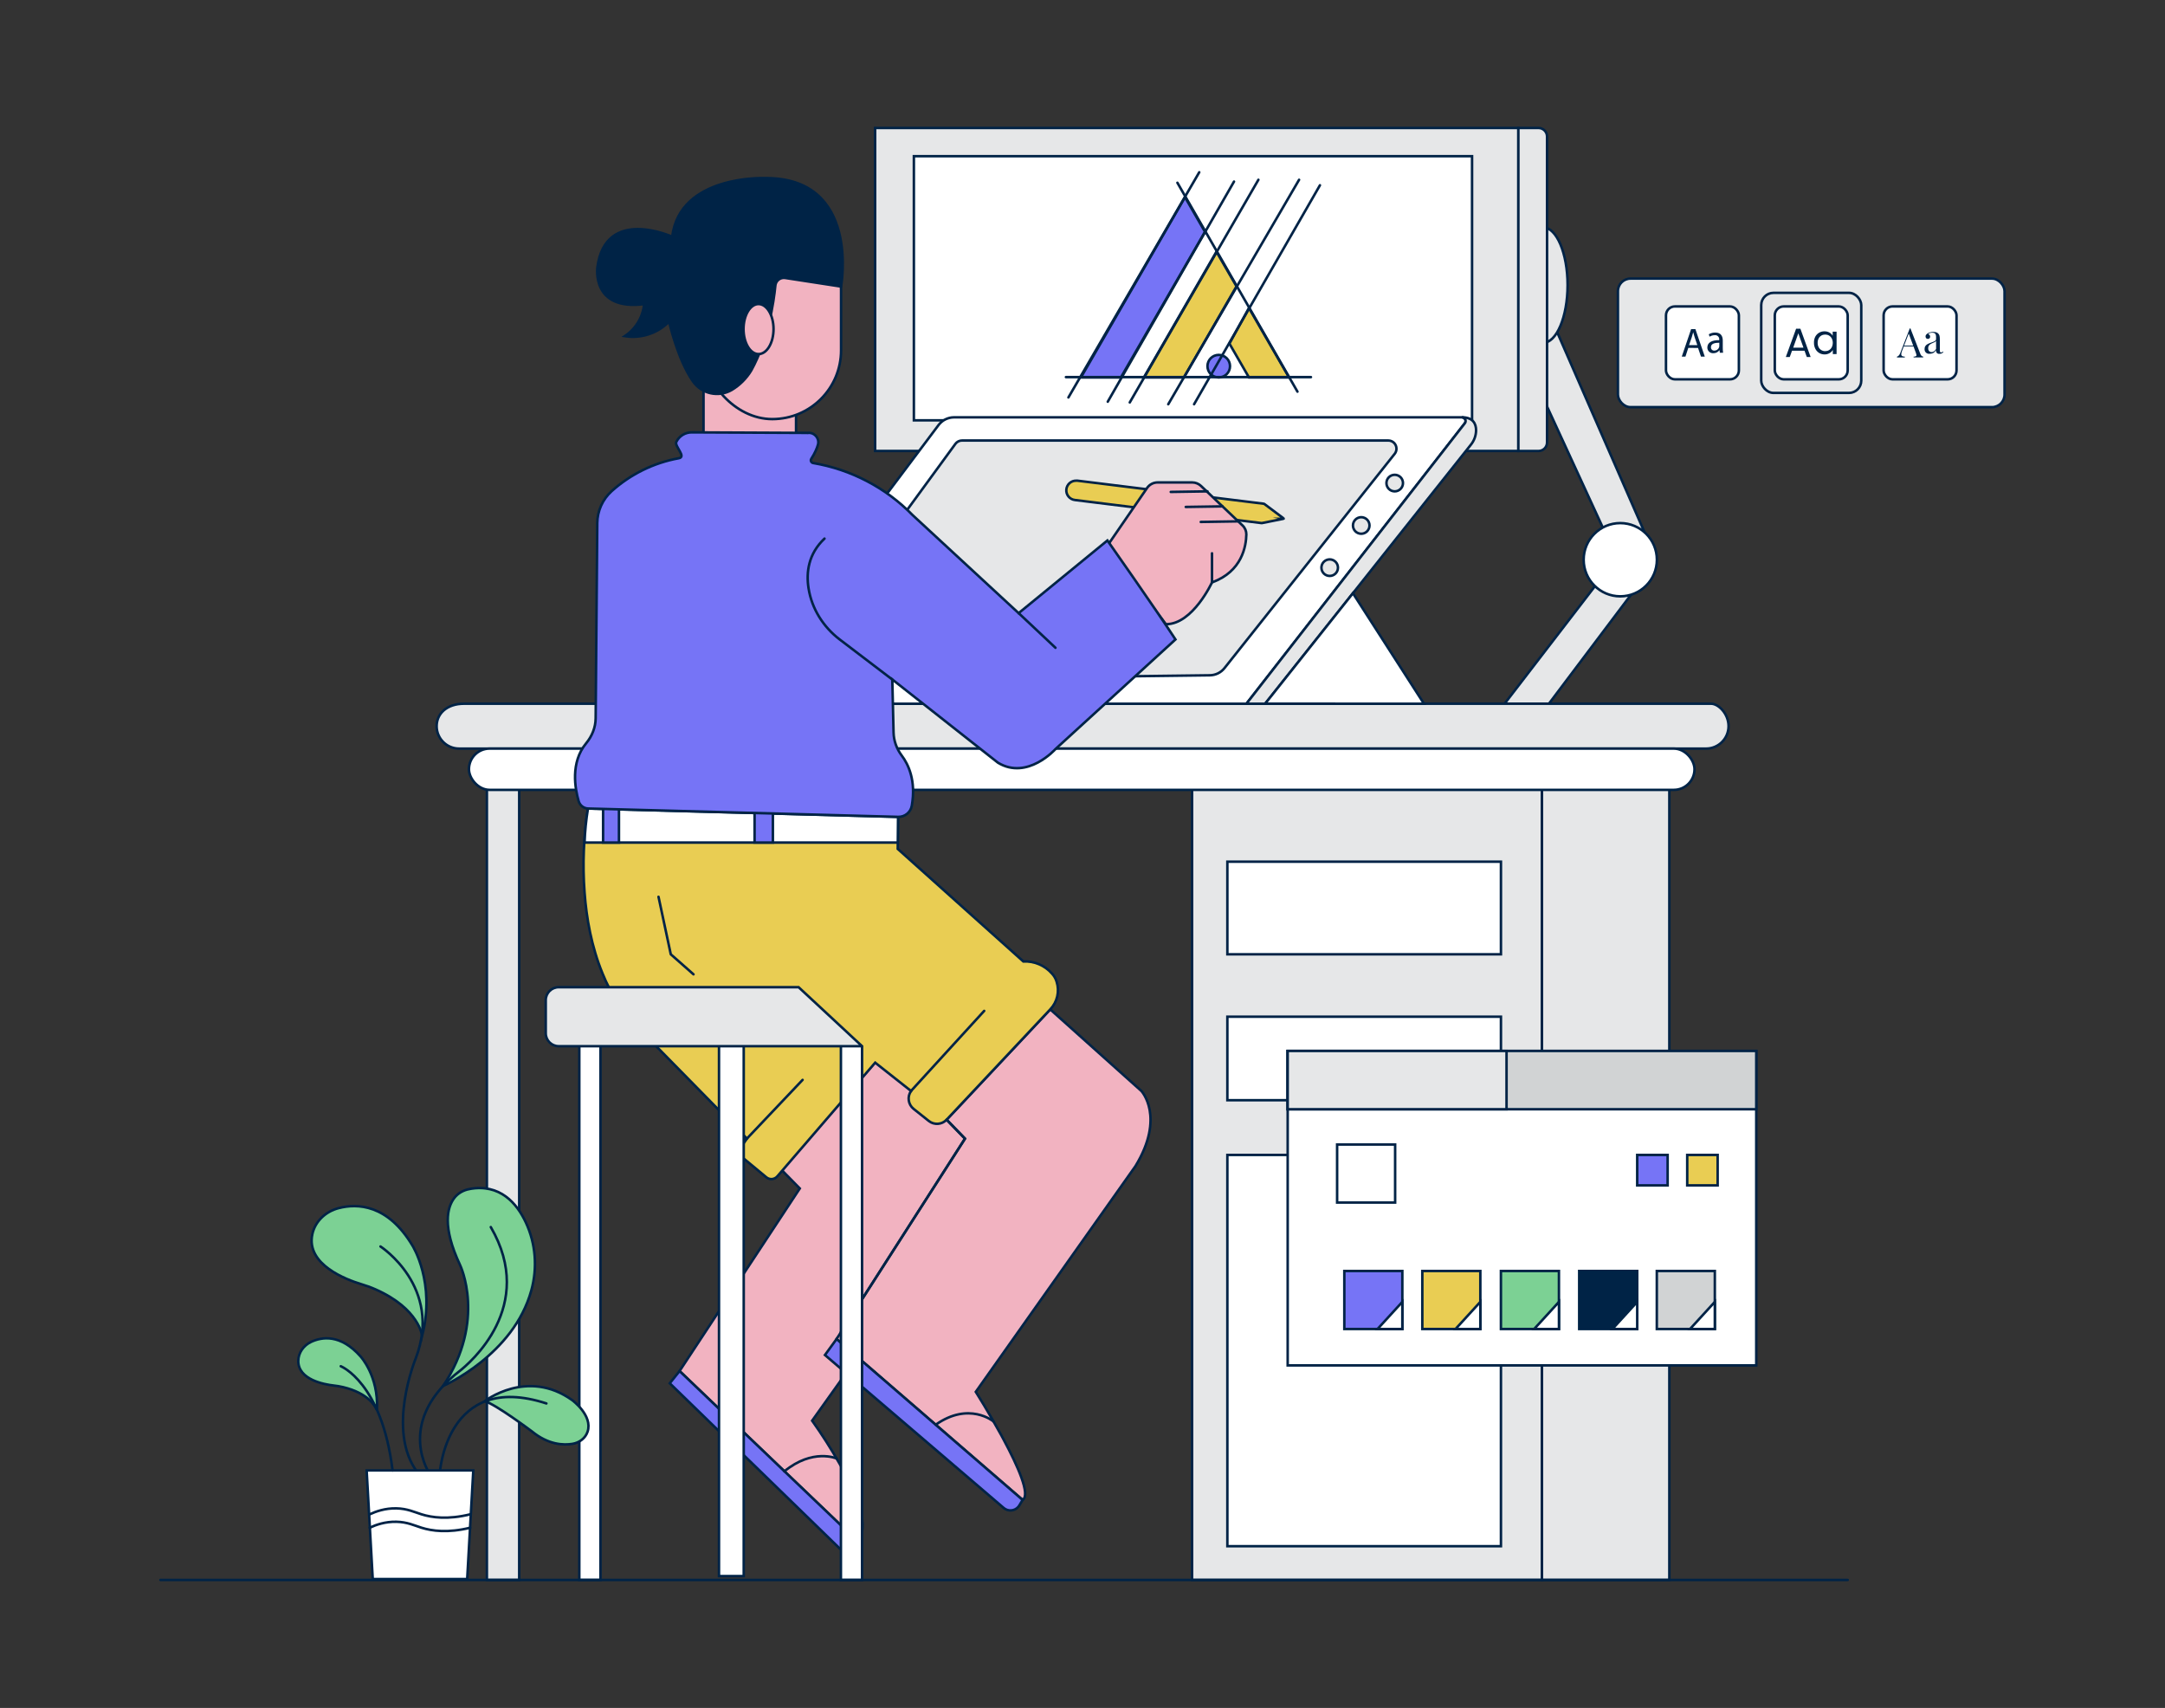 <?xml version="1.0" encoding="UTF-8"?>
<svg xmlns="http://www.w3.org/2000/svg" id="a" width="865.76" height="682.89" viewBox="0 0 865.76 682.89">
  <rect x="0" y="0" width="865.76" height="682.89" fill="#333333" stroke="none"/>
  <g>
    <polygon points="601.67 281.36 649.18 219.56 657.88 230.28 619.4 281.36 601.67 281.36" fill="#e6e7e8" stroke="#002346" stroke-miterlimit="10"></polygon>
    <polygon points="614.38 153.29 642.08 213.42 657.88 213.42 621.58 130.26 614.38 133.61 614.38 153.29" fill="#e6e7e8" stroke="#002346" stroke-miterlimit="10"></polygon>
    <ellipse cx="617.02" cy="113.99" rx="9.84" ry="23.1" fill="#e6e7e8" stroke="#002346" stroke-miterlimit="10"></ellipse>
    <rect x="349.95" y="51.17" width="257.23" height="129.14" fill="#e6e7e8" stroke="#002346" stroke-miterlimit="10"></rect>
    <rect x="365.45" y="62.45" width="223.21" height="105.61" fill="#fff" stroke="#002346" stroke-miterlimit="10"></rect>
    <path d="M607.18,51.17h8.06c1.88,0,3.41,1.53,3.41,3.41v122.33c0,1.88-1.53,3.41-3.41,3.41h-8.06V51.17h0Z" fill="#e6e7e8" stroke="#002346" stroke-miterlimit="10"></path>
    <polygon points="481.86 92.68 448.23 150.92 432.24 150.92 473.87 78.82 481.86 92.68" fill="#7674f6" stroke="#002346" stroke-miterlimit="10"></polygon>
    <polygon points="494.47 114.49 473.43 150.92 457.42 150.92 486.45 100.62 494.47 114.49" fill="#e9cd53" stroke="#002346" stroke-miterlimit="10"></polygon>
    <polygon points="515.48 150.92 499.45 150.92 491.63 137.37 499.44 123.14 515.48 150.92" fill="#e9cd53" stroke="#002346" stroke-miterlimit="10"></polygon>
    <path d="M491.87,146.41c0,2.49-2.02,4.51-4.51,4.51s-4.51-2.02-4.51-4.51,2.02-4.51,4.51-4.51,4.51,2.02,4.51,4.51h0Z" fill="#7674f6" stroke="#002346" stroke-miterlimit="10"></path>
    <rect x="476.69" y="311.51" width="139.92" height="320.2" fill="#e6e7e8" stroke="#002346" stroke-miterlimit="10"></rect>
    <rect x="616.61" y="311.51" width="50.94" height="320.2" fill="#e6e7e8" stroke="#002346" stroke-miterlimit="10"></rect>
    <rect x="490.81" y="344.53" width="109.4" height="37.03" fill="#fff" stroke="#002346" stroke-miterlimit="10"></rect>
    <rect x="490.81" y="406.51" width="109.4" height="33.39" fill="#fff" stroke="#002346" stroke-miterlimit="10"></rect>
    <rect x="490.81" y="461.78" width="109.4" height="156.44" fill="#fff" stroke="#002346" stroke-miterlimit="10"></rect>
    <rect x="514.93" y="420.2" width="187.38" height="125.73" fill="#fff" stroke="#002346" stroke-miterlimit="10"></rect>
    <rect x="514.93" y="420.2" width="187.38" height="23.31" fill="#d1d3d4" stroke="#002346" stroke-miterlimit="10"></rect>
    <rect x="514.93" y="420.2" width="87.52" height="23.31" fill="#e6e7e8" stroke="#002346" stroke-miterlimit="10"></rect>
    <rect x="534.7" y="457.62" width="23.2" height="23.2" fill="#fff" stroke="#002346" stroke-miterlimit="10"></rect>
    <rect x="537.58" y="508.18" width="23.2" height="23.2" fill="#7674f6" stroke="#002346" stroke-miterlimit="10"></rect>
    <polygon points="550.86 531.38 560.78 520.53 560.78 531.38 550.86 531.38" fill="#fff" stroke="#002346" stroke-miterlimit="10"></polygon>
    <rect x="568.77" y="508.18" width="23.2" height="23.2" fill="#e9cd53" stroke="#002346" stroke-miterlimit="10"></rect>
    <polygon points="582.05 531.38 591.97 520.53 591.97 531.38 582.05 531.38" fill="#fff" stroke="#002346" stroke-miterlimit="10"></polygon>
    <rect x="600.2" y="508.18" width="23.2" height="23.2" fill="#7cd194" stroke="#002346" stroke-miterlimit="10"></rect>
    <polygon points="613.49 531.38 623.41 520.53 623.41 531.38 613.49 531.38" fill="#fff" stroke="#002346" stroke-miterlimit="10"></polygon>
    <rect x="631.5" y="508.18" width="23.2" height="23.2" fill="#002346" stroke="#002346" stroke-miterlimit="10"></rect>
    <polygon points="644.78 531.38 654.7 520.53 654.7 531.38 644.78 531.38" fill="#fff" stroke="#002346" stroke-miterlimit="10"></polygon>
    <rect x="662.54" y="508.18" width="23.2" height="23.2" fill="#d1d3d4" stroke="#002346" stroke-miterlimit="10"></rect>
    <polygon points="675.82 531.38 685.74 520.53 685.74 531.38 675.82 531.38" fill="#fff" stroke="#002346" stroke-miterlimit="10"></polygon>
    <rect x="654.7" y="461.78" width="12.17" height="12.17" fill="#7674f6" stroke="#002346" stroke-miterlimit="10"></rect>
    <rect x="674.7" y="461.78" width="12.17" height="12.17" fill="#e9cd53" stroke="#002346" stroke-miterlimit="10"></rect>
    <rect x="194.7" y="311.51" width="12.92" height="320.2" fill="#e6e7e8" stroke="#002346" stroke-miterlimit="10"></rect>
    <path d="M389.09,477.78l-64.32,90.25c3.93,5.52,7.58,11.24,10.93,17.14,.22,.37,.43,.75,.65,1.14,6.31,11.37,11.81,24.75,6.34,29.71l-22.46-21.48-.82-.77-47.66-45.59,48.08-73-7.4-7.53,44.73-51.26,36.51,32.64s7.43,9.07-4.58,28.75Z" fill="#f2b3c1" stroke="#002346" stroke-miterlimit="10"></path>
    <path d="M454.05,466.26l-63.84,90.24s5.16,8.16,10.22,17.4l.87,1.62c5.72,10.65,10.87,22.19,7.64,24.18l-27.69-23.93-.93-.81-35.58-30.75-8.47-7.33-1.74-1.5,1.74-2.71,8.47-13.21,41.15-64.2-7.35-7.57,41.44-44.11,36.45,32.64s9.63,10.36-2.38,30.04Z" fill="#f2b3c1" stroke="#002346" stroke-miterlimit="10"></path>
    <path d="M185.58,281.37h498.68c2.95,0,6.97,4.02,6.97,8.97h0c0,4.95-4.02,8.97-8.97,8.97H183.58c-4.95,0-8.97-4.02-8.97-8.97h0c0-4.95,4.02-8.97,10.97-8.97Z" fill="#e6e7e8" stroke="#002346" stroke-miterlimit="10"></path>
    <rect x="187.53" y="299.31" width="490.08" height="16.5" rx="8.25" ry="8.25" fill="#fff" stroke="#002346" stroke-miterlimit="10"></rect>
    <path d="M585.77,169.23l-87.34,112.14h-206.82l83.69-111.4c1.46-1.95,3.76-3.1,6.2-3.11h203.11c.81,0,1.47,.66,1.47,1.47,0,.33-.11,.64-.31,.9Z" fill="#fff" stroke="#002346" stroke-miterlimit="10"></path>
    <path d="M384.7,176.13h170.46c1.81,0,3.28,1.47,3.27,3.29,0,.73-.25,1.45-.7,2.02l-68.07,85.69c-1.41,1.79-3.56,2.84-5.84,2.87l-124.21,1.56-13.35-45.1,35.8-49c.62-.84,1.6-1.33,2.64-1.33Z" fill="#e6e7e8" stroke="#002346" stroke-miterlimit="10"></path>
    <rect x="281.33" y="146.57" width="37" height="37" fill="#f2b3c1" stroke="#002346" stroke-miterlimit="10"></rect>
    <rect x="281.33" y="88.57" width="55" height="79" rx="27.5" ry="27.5" fill="#f2b3c1" stroke="#002346" stroke-miterlimit="10"></rect>
    <path d="M313.97,111.13l22.36,3.44s8-44-30.86-43.35c0,0-33.66-1.24-36.66,23.44,0,0-26.68-12.22-29.92,12.22,0,0-2.49,17.45,18.7,14.71-.52,5.21-3.36,9.92-7.73,12.81,6.5,1.04,13.09-1.12,17.71-5.81,0,0,3.37,15.12,9.5,23.86,3.49,5.04,10.28,6.55,15.57,3.45,3.18-1.91,5.85-4.58,7.77-7.76,6.8-12.3,8.98-27.26,9.65-33.98,.19-1.94,1.99-3.32,3.92-3.03Z" fill="#002346" stroke="#002346" stroke-miterlimit="10"></path>
    <path d="M419.98,403.58l-41.44,44.11c-1.88,1.99-4.96,2.22-7.11,.52l-6.11-4.86c-2.16-1.74-2.6-4.86-1-7.13l-14.34-11.33-39.14,45.45c-1.12,1.3-3.07,1.47-4.39,.37l-9.55-7.91c-1.27-1.05-1.5-2.9-.54-4.24l2.34-3.3-43.37-44.15c-6.21-6.25-11.09-13.68-14.37-21.85-4.43-10.71-6.45-22.14-7.2-32.45-.84-11.19-.38-22.44,1.36-33.52l124,3.33-.12,12.8,50.22,45c4.35-.22,8.56,1.56,11.44,4.83,.87,.92,1.51,2.03,1.87,3.24,1.25,3.88,.27,8.14-2.55,11.09Z" fill="#e9cd53" stroke="#002346" stroke-miterlimit="10"></path>
    <line x1="320.95" y1="431.77" x2="298.67" y2="455.26" fill="none" stroke="#002346" stroke-linecap="round" stroke-linejoin="round"></line>
    <line x1="364.29" y1="436.22" x2="393.57" y2="404.18" fill="none" stroke="#002346" stroke-linecap="round" stroke-linejoin="round"></line>
    <path d="M334.53,535.38l-4.64,6.4,71.48,61.14c1.73,1.49,4.35,1.29,5.84-.44,.15-.17,.28-.36,.4-.56l1.32-2.2-74.4-64.34Z" fill="#7674f6" stroke="#002346" stroke-miterlimit="10"></path>
    <path d="M341.13,618.48l1.58-2.47-70.96-67.82-3.92,4.89,67.94,66.03c1.58,1.53,4.17,1.23,5.36-.62Z" fill="#7674f6" stroke="#002346" stroke-miterlimit="10"></path>
    <polyline points="336.27 532.66 385.89 455.26 378.54 447.69" fill="none" stroke="#002346" stroke-linecap="round" stroke-linejoin="round"></polyline>
    <rect x="231.66" y="413.24" width="8.46" height="218.47" fill="#fff" stroke="#002346" stroke-miterlimit="10"></rect>
    <polygon points="344.73 631.71 336.27 631.71 336.27 413.24 344.73 418.3 344.73 631.71" fill="#fff" stroke="#002346" stroke-miterlimit="10"></polygon>
    <rect x="287.52" y="413.24" width="9.89" height="216.93" fill="#fff" stroke="#002346" stroke-miterlimit="10"></rect>
    <path d="M235.12,323.29l124,3.33-.1,10.26h-125.26c.16-4.55,.62-9.09,1.36-13.59Z" fill="#fff" stroke="#002346" stroke-miterlimit="10"></path>
    <rect x="241.17" y="321.65" width="6.35" height="15.23" fill="#7674f6" stroke="#002346" stroke-miterlimit="10"></rect>
    <polygon points="309.07 336.88 301.75 336.88 301.75 323.94 309.07 325.08 309.07 336.88" fill="#7674f6" stroke="#002346" stroke-miterlimit="10"></polygon>
    <path d="M513.26,207.42l-8.61,1.72c-.08,.02-.15,.02-.23,0l-74.52-9.21c-2.13-.21-3.69-2.11-3.48-4.24,.2-2.02,1.93-3.55,3.96-3.5,.16-.01,.31-.01,.47,0l74.45,9.21c.13,.01,.25,.06,.35,.14l7.63,5.72s.08,.05,.07,.09c0,.04-.05,.08-.09,.07h0Z" fill="#e9cd53" stroke="#002346" stroke-miterlimit="10"></path>
    <path d="M590.27,172.03c-.02,2.12-.76,4.16-2.1,5.8l-82.25,103.54h-7.49l87.34-112.14c.5-.64,.39-1.56-.24-2.06-.26-.21-.58-.32-.92-.32,4.56,0,5.64,2.72,5.66,5.18Z" fill="#e6e7e8" stroke="#002346" stroke-miterlimit="10"></path>
    <circle cx="557.73" cy="193.15" r="3.31" fill="#e6e7e8" stroke="#002346" stroke-miterlimit="10"></circle>
    <circle cx="544.34" cy="210.1" r="3.31" fill="#e6e7e8" stroke="#002346" stroke-miterlimit="10"></circle>
    <circle cx="531.73" cy="226.97" r="3.31" fill="#e6e7e8" stroke="#002346" stroke-miterlimit="10"></circle>
    <polygon points="505.92 281.36 569.43 281.37 541.02 237.19 505.92 281.36" fill="#fff" stroke="#002346" stroke-miterlimit="10"></polygon>
    <path d="M344.33,417.93c.14,.13,.05,.37-.15,.37h-120.75c-2.87,0-5.19-2.32-5.19-5.19h0v-13.2c0-2.87,2.32-5.19,5.19-5.19h95.93l24.97,23.21Z" fill="#e6e7e8" stroke="#002346" stroke-miterlimit="10"></path>
    <path d="M442.89,218.11l15.81-23c.96-1.39,2.53-2.22,4.22-2.22h13.83c1.31,0,2.58,.51,3.53,1.41l16.63,15.83c.97,.93,1.51,2.22,1.49,3.56-.08,4.54-1.64,14.83-13.73,19.16,0,0-7.7,16.73-18.34,16.72,0-.03-9-11-23.44-31.46Z" fill="#f2b3c1" stroke="#002346" stroke-miterlimit="10"></path>
    <circle cx="647.93" cy="223.79" r="14.64" fill="#fff" stroke="#002346" stroke-miterlimit="10"></circle>
    <rect x="646.99" y="111.39" width="154.61" height="51.4" rx="5.04" ry="5.04" fill="#e6e7e8" stroke="#002346" stroke-miterlimit="10"></rect>
    <rect x="666.21" y="122.52" width="29.15" height="29.15" rx="3.57" ry="3.57" fill="#fff" stroke="#002346" stroke-miterlimit="10"></rect>
    <rect x="709.72" y="122.52" width="29.15" height="29.15" rx="3.57" ry="3.57" fill="#fff" stroke="#002346" stroke-miterlimit="10"></rect>
    <rect x="704.29" y="117.09" width="40.01" height="40.01" rx="4.9" ry="4.9" fill="none" stroke="#002346" stroke-miterlimit="10"></rect>
    <rect x="753.24" y="122.52" width="29.15" height="29.15" rx="3.57" ry="3.57" fill="#fff" stroke="#002346" stroke-miterlimit="10"></rect>
    <path d="M675.13,139.09l-1.14,3.5h-1.47l3.74-11h1.71l3.76,11h-1.52l-1.18-3.46-3.9-.04Zm3.61-1.11l-1.08-3.17c-.24-.72-.4-1.37-.57-2h0c-.16,.66-.34,1.33-.56,2l-1.1,3.17h3.31Z" fill="#002346"></path>
    <path d="M687.74,141.04l-.12-1h-.05c-.57,.76-1.46,1.2-2.41,1.18-1.25,.09-2.33-.85-2.41-2.09,0-.06,0-.12,0-.18,0-1.91,1.7-3,4.75-2.94v-.16c.12-.89-.51-1.71-1.41-1.83-.13-.02-.26-.02-.38,0-.73,0-1.44,.21-2.06,.59l-.33-.95c.79-.47,1.69-.71,2.6-.7,2.41,0,3,1.65,3,3.23v2.95c0,.64,.04,1.27,.13,1.9h-1.3Zm-.21-4c-1.57,0-3.35,.24-3.35,1.78-.06,.7,.46,1.31,1.16,1.37,.06,0,.12,0,.19,0,.85,.01,1.62-.52,1.91-1.32,.05-.15,.08-.3,.09-.46v-1.37Z" fill="#002346"></path>
    <path d="M721.61,140.22h-5l-.91,2.53h-1.57l4.11-11.31h1.72l4.1,11.31h-1.53l-.92-2.53Zm-.42-1.21l-2.06-5.74-2.05,5.74h4.11Z" fill="#002346"></path>
    <path d="M725.89,134.65c.35-.67,.88-1.23,1.53-1.61,.66-.38,1.4-.58,2.16-.57,.7-.01,1.39,.16,2,.5,.54,.3,.99,.74,1.29,1.28v-1.64h1.56v8.95h-1.5v-1.66c-.31,.54-.77,.99-1.31,1.29-.61,.35-1.3,.53-2,.52-.76,0-1.51-.2-2.16-.59-.65-.4-1.18-.97-1.52-1.65-.38-.75-.57-1.57-.55-2.41-.04-.83,.14-1.66,.5-2.41Zm6.61,.66c-.25-.48-.63-.88-1.1-1.15-.46-.27-.99-.4-1.52-.4-.53,0-1.06,.13-1.52,.39-.47,.27-.85,.66-1.1,1.14-.28,.55-.42,1.16-.4,1.77-.02,.62,.12,1.23,.4,1.78,.25,.48,.63,.89,1.1,1.16,.46,.27,.99,.41,1.52,.4,.53,0,1.06-.13,1.52-.4,.47-.27,.85-.67,1.1-1.16,.55-1.11,.55-2.42,0-3.53h0Z" fill="#002346"></path>
    <path d="M763.94,131.26l4,10.27c.1,.32,.29,.61,.55,.82,.17,.12,.37,.2,.58,.22v.33h-3.84v-.31c.38,.04,.75-.06,1.06-.28,.15-.17,.12-.53-.1-1.09l-3-8.11,.27-.21-2.84,7.38c-.2,.43-.31,.9-.33,1.38-.01,.29,.13,.56,.37,.71,.33,.16,.69,.23,1.05,.22v.33h-3.14v-.33c.25-.07,.48-.2,.67-.38,.28-.29,.49-.63,.62-1l3.83-9.89h.26v-.06Zm1.99,6.94v.33h-4.87l.16-.33h4.71Z" fill="#002346"></path>
    <path d="M771.62,141.45c-.98,.12-1.88-.57-2-1.55-.02-.15-.02-.3,0-.45-.02-.4,.1-.8,.34-1.13,.23-.31,.52-.56,.86-.74,.35-.19,.72-.36,1.1-.49l1.1-.4c.31-.11,.6-.25,.86-.44,.21-.14,.33-.37,.33-.62v-1c.01-.34-.06-.69-.2-1-.12-.22-.31-.4-.55-.49-.25-.08-.51-.12-.77-.12-.29,0-.59,.04-.87,.12-.3,.06-.56,.23-.74,.47,.46,.11,.77,.53,.76,1,.02,.24-.08,.48-.26,.65-.18,.17-.42,.25-.67,.24-.27,.02-.53-.1-.69-.31-.29-.41-.29-.95,0-1.36,.16-.19,.34-.35,.54-.49,.31-.2,.65-.35,1-.45,.44-.13,.89-.19,1.35-.19,.39,0,.77,.05,1.14,.16,.29,.08,.56,.24,.78,.45,.28,.25,.48,.58,.56,.95,.09,.44,.14,.9,.13,1.35v4.54c-.01,.2,.03,.4,.11,.58,.09,.13,.24,.2,.4,.19,.14,0,.28-.04,.4-.1,.12-.07,.23-.16,.33-.25l.18,.28c-.2,.16-.42,.3-.65,.43-.26,.13-.55,.19-.84,.18-.46,.1-.93-.07-1.22-.44-.19-.3-.29-.65-.28-1-.26,.5-.68,.91-1.18,1.16-.43,.18-.89,.28-1.35,.27Zm.72-.66c.35,0,.7-.09,1-.28,.37-.25,.68-.6,.88-1v-3.2c-.19,.26-.46,.46-.76,.57-.34,.14-.7,.3-1.06,.47-.35,.16-.67,.4-.94,.68-.28,.35-.42,.79-.39,1.24-.03,.41,.11,.81,.38,1.12,.23,.24,.55,.39,.89,.4h0Z" fill="#002346"></path>
    <ellipse cx="303.33" cy="131.57" rx="6" ry="10" fill="#f2b3c1" stroke="#002346" stroke-miterlimit="10"></ellipse>
    <path d="M322.94,173.1c2.62-.39,4.86,2.1,4.17,4.66-.41,1.5-1.23,3.38-2.69,5.7-.42,.66-.03,1.53,.74,1.67,15.11,2.55,29.05,9.83,39.78,20.82l42.4,39.2,35.5-29.06s19,27,27.22,39.58l-48,43.84s-11.22,12.58-23,5.44l-42.24-33.28,.5,21.21c.08,3.33,1.24,6.53,3.25,9.19,2.66,3.51,5.8,10.02,4.05,20.05-.44,2.63-2.75,4.54-5.42,4.48l-124-3.33c-1.77-.05-3.3-1.23-3.8-2.93-1.46-4.99-3.37-15.47,2.98-23.14,2.35-2.84,3.78-6.33,3.81-10.01l.65-78.03c.04-4.87,2.12-9.5,5.73-12.76,7.56-6.8,16.86-11.37,26.87-13.18,3.17-.57-1.81-4.81-1-6.53,1.17-2.38,3.6-3.86,6.25-3.82l46.65,.22-.39,.02Z" fill="#7674f6" stroke="#002346" stroke-miterlimit="10"></path>
    <path d="M356.74,271.64l-20.94-15.95c-6.58-5.01-11.18-12.29-12.47-20.46-1.02-6.46-.05-13.82,6.38-19.88" fill="none" stroke="#002346" stroke-linecap="round" stroke-linejoin="round"></path>
    <line x1="407.33" y1="245.13" x2="422.07" y2="259" fill="none" stroke="#002346" stroke-linecap="round" stroke-linejoin="round"></line>
    <polyline points="277.33 389.57 268.24 381.56 263.33 358.57" fill="none" stroke="#002346" stroke-linecap="round" stroke-linejoin="round"></polyline>
    <line x1="482.86" y1="196.46" x2="468.17" y2="196.69" fill="none" stroke="#002346" stroke-linecap="round" stroke-linejoin="round"></line>
    <line x1="488.86" y1="202.46" x2="474.17" y2="202.69" fill="none" stroke="#002346" stroke-linecap="round" stroke-linejoin="round"></line>
    <line x1="494.86" y1="208.46" x2="480.17" y2="208.69" fill="none" stroke="#002346" stroke-linecap="round" stroke-linejoin="round"></line>
    <line x1="484.67" y1="232.85" x2="484.67" y2="221.23" fill="none" stroke="#002346" stroke-linecap="round" stroke-linejoin="round"></line>
    <path d="M334.53,583.14s-9.53-4.16-20.86,5.14" fill="none" stroke="#002346" stroke-linecap="round" stroke-linejoin="round"></path>
    <path d="M397.31,568.34s-9.79-8.11-23.13,1.31" fill="none" stroke="#002346" stroke-linecap="round" stroke-linejoin="round"></path>
    <line x1="479.57" y1="68.87" x2="427.25" y2="158.91" fill="none" stroke="#002346" stroke-linecap="round" stroke-linejoin="round"></line>
    <line x1="470.83" y1="73.07" x2="518.84" y2="156.59" fill="none" stroke="#002346" stroke-linecap="round" stroke-linejoin="round"></line>
    <line x1="442.98" y1="160.62" x2="493.47" y2="72.6" fill="none" stroke="#002346" stroke-linecap="round" stroke-linejoin="round"></line>
    <line x1="426.25" y1="150.78" x2="524.24" y2="150.78" fill="none" stroke="#002346" stroke-linecap="round" stroke-linejoin="round"></line>
    <line x1="451.78" y1="160.91" x2="503.22" y2="71.88" fill="none" stroke="#002346" stroke-linecap="round" stroke-linejoin="round"></line>
    <line x1="467.17" y1="161.63" x2="519.49" y2="71.88" fill="none" stroke="#002346" stroke-linecap="round" stroke-linejoin="round"></line>
    <line x1="477.5" y1="161.63" x2="527.83" y2="74.07" fill="none" stroke="#002346" stroke-linecap="round" stroke-linejoin="round"></line>
    <line x1="64.16" y1="631.72" x2="738.87" y2="631.72" fill="none" stroke="#002346" stroke-linecap="round" stroke-linejoin="round"></line>
  </g>
  <g>
    <path d="M124.88,493.56c1.08-5.19,5.3-9.16,10.54-10.51,7.41-1.92,19.59-1.64,29.54,15.02,0,0,9.3,14.72,3.85,36.07,0,0-1.12-10.84-18.63-18.6-1.93-.86-3.93-1.56-5.96-2.17-5.47-1.66-21.86-7.68-19.34-19.8Z" fill="#7cd194" stroke="#002346" stroke-miterlimit="10"></path>
    <path d="M187.67,475.43c-2.37,.44-4.54,1.66-5.99,3.54-2.82,3.68-4.95,11.39,2.3,26.84,0,0,10.69,22.04-6.79,48.35,0,0,28.19-12.29,35.3-38.29,2.46-9,1.75-18.6-2.21-27.08-3.59-7.67-10.33-15.66-22.61-13.37Z" fill="#7cd194" stroke="#002346" stroke-miterlimit="10"></path>
    <path d="M171.9,589.4s-13.67-19.71,9.92-39.64c.53-.45,1.08-.87,1.63-1.3,4.45-3.45,31.29-26.11,12.81-57.84" fill="none" stroke="#002346" stroke-linecap="round" stroke-linejoin="round"></path>
    <path d="M152.15,498.38s24.96,16.14,14.13,44.65c0,0-12.05,29.11,.74,45.77" fill="none" stroke="#002346" stroke-linecap="round" stroke-linejoin="round"></path>
    <path d="M119.28,544.13c.03-3.29,2.13-6.2,5.17-7.62,4.28-1.99,11.73-3.2,19.73,5.84,0,0,7.25,7.8,6.55,21.2,0,.07-.1,.09-.12,.03-.53-1.27-3.27-6.53-13.39-8.96-1.27-.31-2.57-.51-3.87-.66-3.51-.4-14.13-2.23-14.07-9.83Z" fill="#7cd194" stroke="#002346" stroke-miterlimit="10"></path>
    <path d="M193.82,560.24s17.06-13.29,35.03-.39c0,0,8.31,6.12,6.11,12.61-.87,2.59-3.27,4.38-6.02,4.83-3.58,.59-9.68,.41-16.24-4.98,0,0-14.57-10.92-18.87-12.07Z" fill="#7cd194" stroke="#002346" stroke-miterlimit="10"></path>
    <path d="M175.86,589.11s2.44-41.06,42.64-27.97" fill="none" stroke="#002346" stroke-linecap="round" stroke-linejoin="round"></path>
    <polygon points="186.82 631.36 149.06 631.36 146.62 587.92 189.26 587.92 186.82 631.36" fill="#fff" stroke="#002346" stroke-miterlimit="10"></polygon>
    <path d="M147.84,605.47c2.47-1.16,6.18-2.47,10.66-2.38,4.37,.09,7.13,1.47,10.06,2.38,4.2,1.31,10.52,2.2,19.48,0" fill="none" stroke="#002346" stroke-linecap="round" stroke-linejoin="round"></path>
    <path d="M147.84,610.83c2.47-1.16,6.18-2.47,10.66-2.38,4.37,.09,7.13,1.47,10.06,2.38,4.2,1.31,10.52,2.2,19.48,0" fill="none" stroke="#002346" stroke-linecap="round" stroke-linejoin="round"></path>
    <path d="M136.27,546.26s16.44,6.55,20.71,41.66" fill="none" stroke="#002346" stroke-linecap="round" stroke-linejoin="round"></path>
  </g>
</svg>
